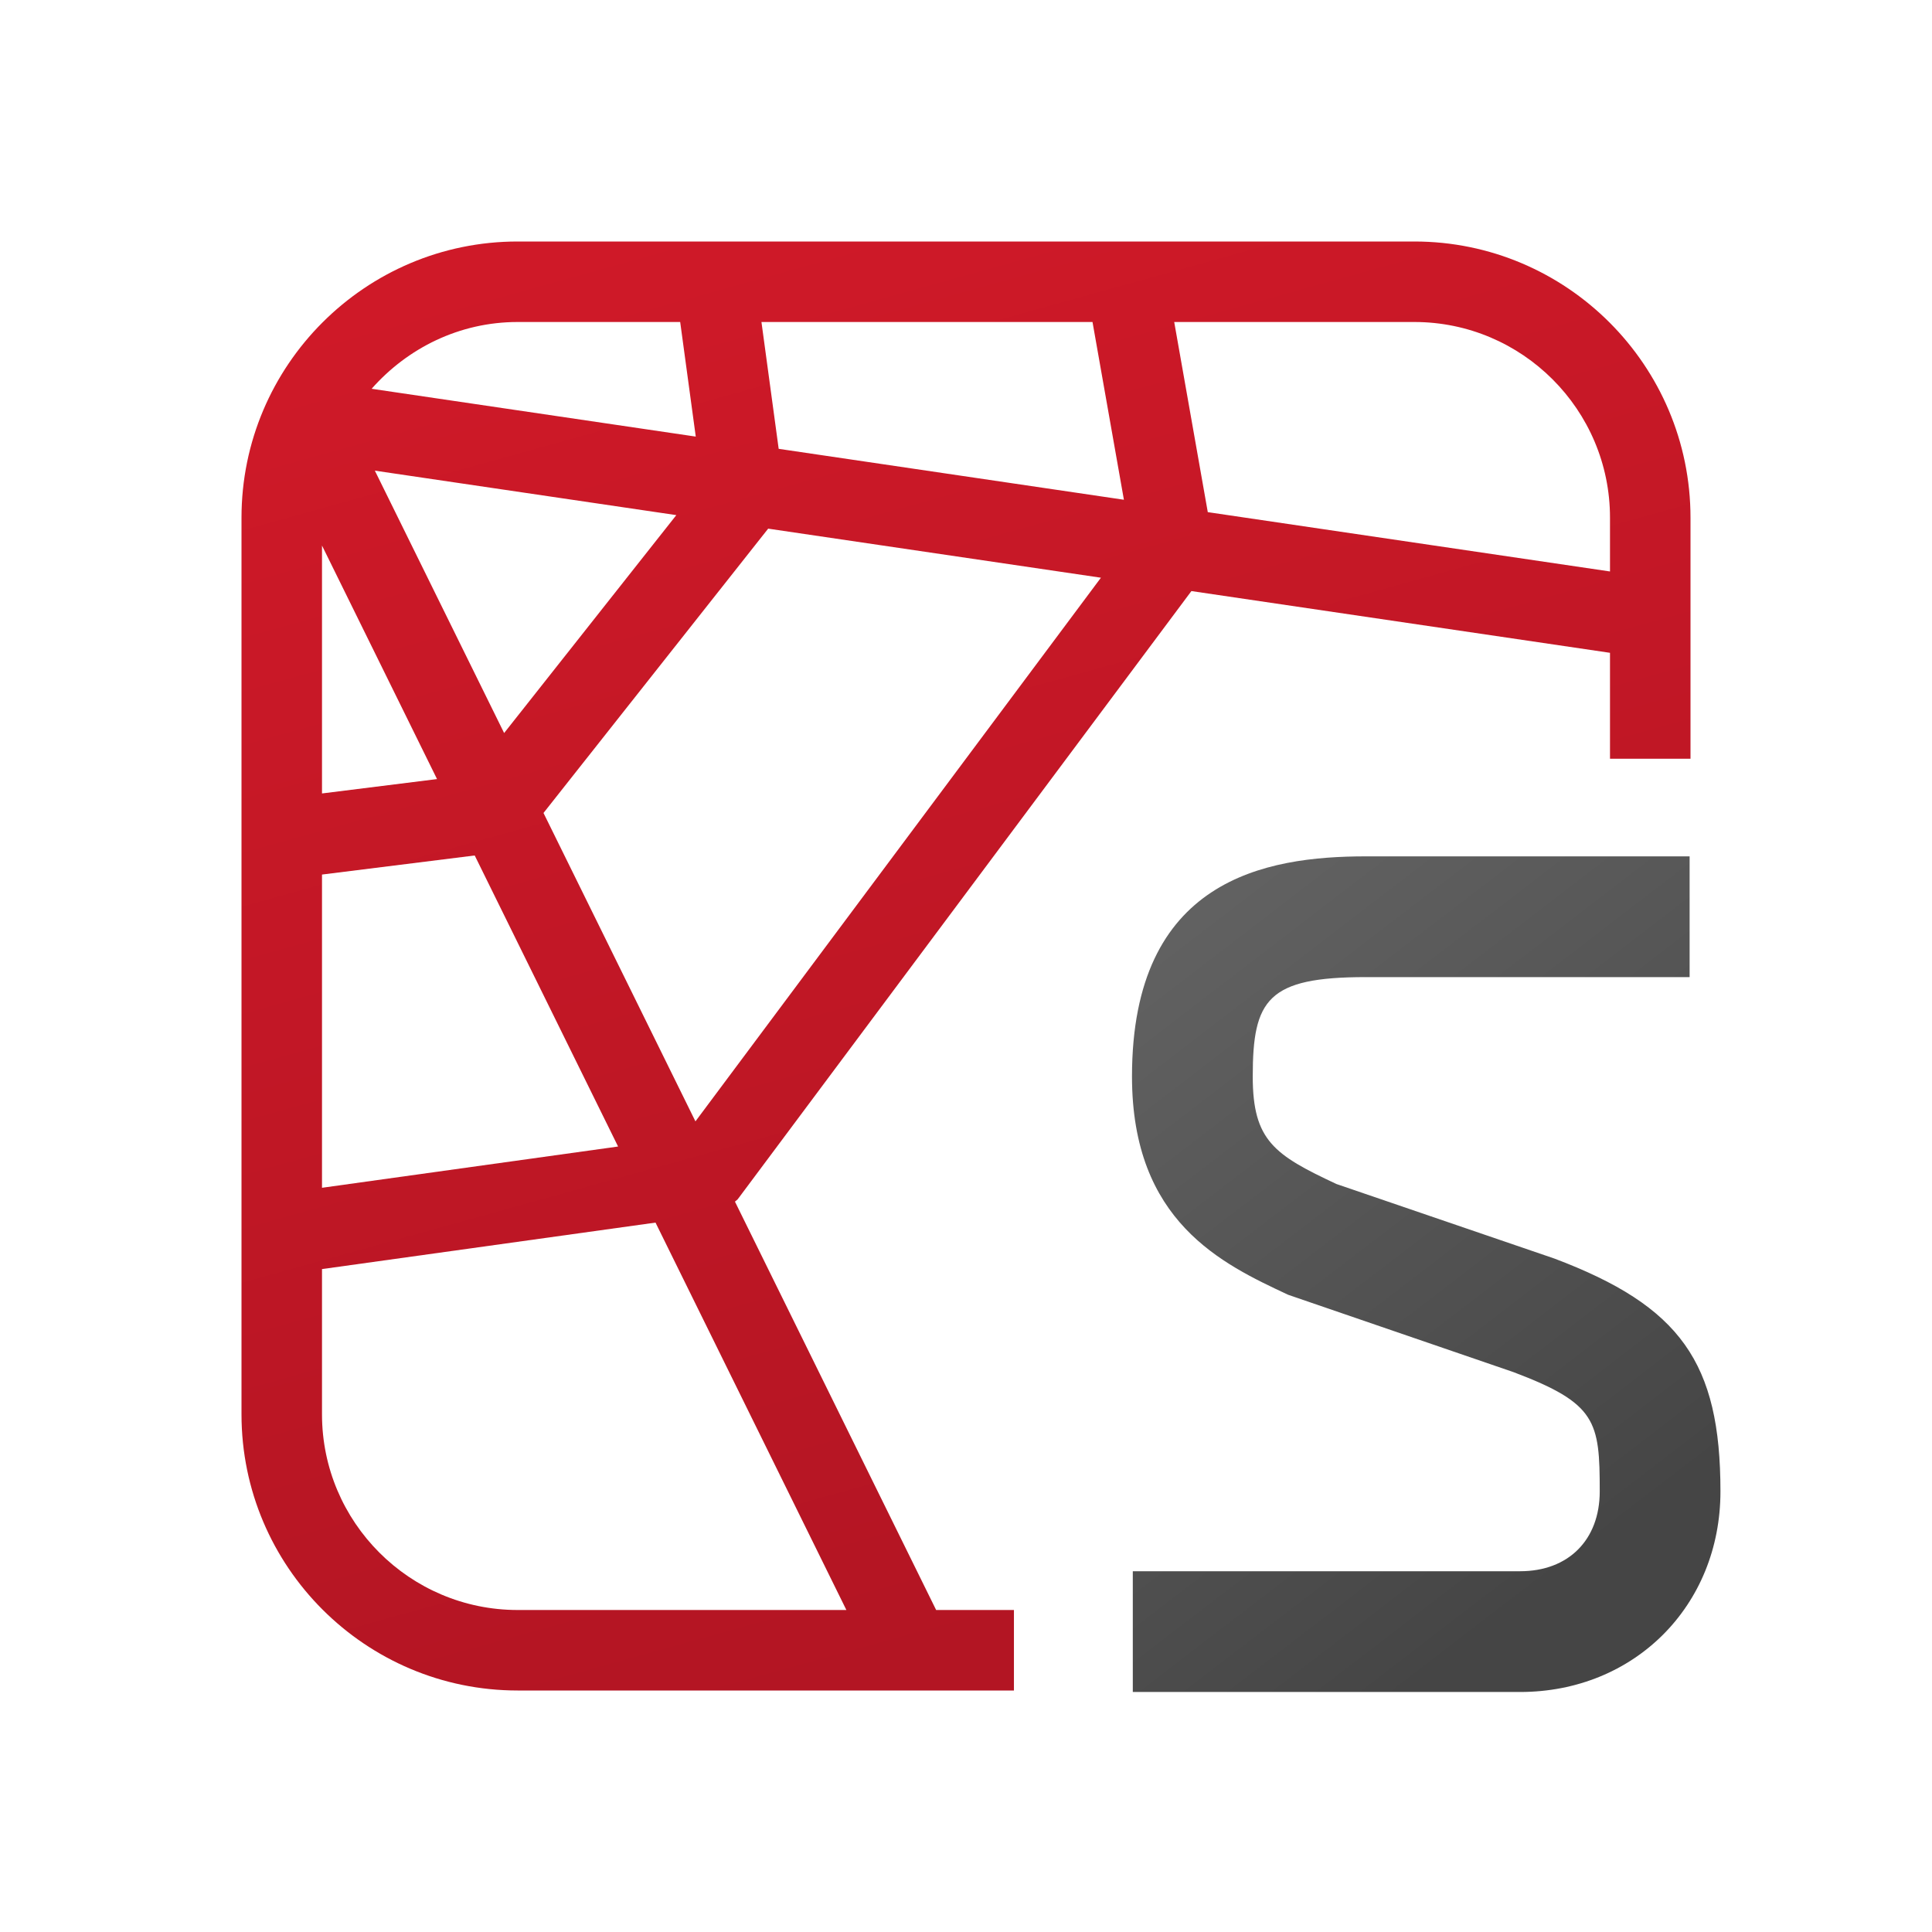 <svg xmlns="http://www.w3.org/2000/svg"  viewBox="0 0 48 48" width="96px" height="96px"><linearGradient id="CJtCswRpElBeCaHkFyAXya" x1="18.708" x2="28.358" y1="4.981" y2="39.663" gradientUnits="userSpaceOnUse"><stop offset="0" stop-color="#cf1928"/><stop offset="1" stop-color="#b31523"/></linearGradient><path fill="url(#CJtCswRpElBeCaHkFyAXya)" d="M35.139,6H12.861C9.078,6,6,9.078,6,12.862v22.277C6,38.922,9.078,42,12.861,42h12.33v-2	h-1.933l-4.998-10.145c0.022-0.024,0.053-0.039,0.073-0.066l11.267-15.104L40,16.219v2.632h2v-5.989C42,9.078,38.922,6,35.139,6z M10.858,19.356L8,19.713v-6.159L10.858,19.356z M8,21.728l3.794-0.474l3.562,7.231L8,29.51V21.728z M9.313,11.693l7.49,1.105	l-4.278,5.414L9.313,11.693z M19.346,11.151L18.918,8h8.225l0.78,4.416L19.346,11.151z M12.861,8h4.038l0.387,2.847L9.233,9.659	C10.124,8.65,11.412,8,12.861,8z M12.861,40C10.181,40,8,37.819,8,35.139v-3.609l8.286-1.155L21.028,40H12.861z M17.278,27.86	l-3.775-7.662l5.582-7.064l8.267,1.219L17.278,27.86z M30.007,12.724L29.173,8h5.966C37.819,8,40,10.181,40,12.862v1.336	L30.007,12.724z"/><linearGradient id="CJtCswRpElBeCaHkFyAXyb" x1="26.756" x2="39.973" y1="20.833" y2="38.059" gradientUnits="userSpaceOnUse"><stop offset="0" stop-color="#6d6d6d"/><stop offset=".126" stop-color="#626262"/><stop offset=".987" stop-color="#464646"/><stop offset=".998" stop-color="#454545"/></linearGradient><path fill="url(#CJtCswRpElBeCaHkFyAXyb)" d="M37.766,42.037h-9.622v-3h9.622c1.202,0,1.979-0.779,1.979-1.984	c0-1.742-0.078-2.184-2.143-2.963l-5.597-1.921c-1.638-0.766-3.881-1.813-3.881-5.424c0-4.902,3.315-5.469,5.809-5.469h8.045v3	h-8.045c-2.44,0-2.809,0.556-2.809,2.469c0,1.594,0.536,1.948,2.078,2.671l5.415,1.852c3.135,1.183,4.127,2.585,4.127,5.785	C42.745,39.895,40.604,42.037,37.766,42.037z"/></svg>